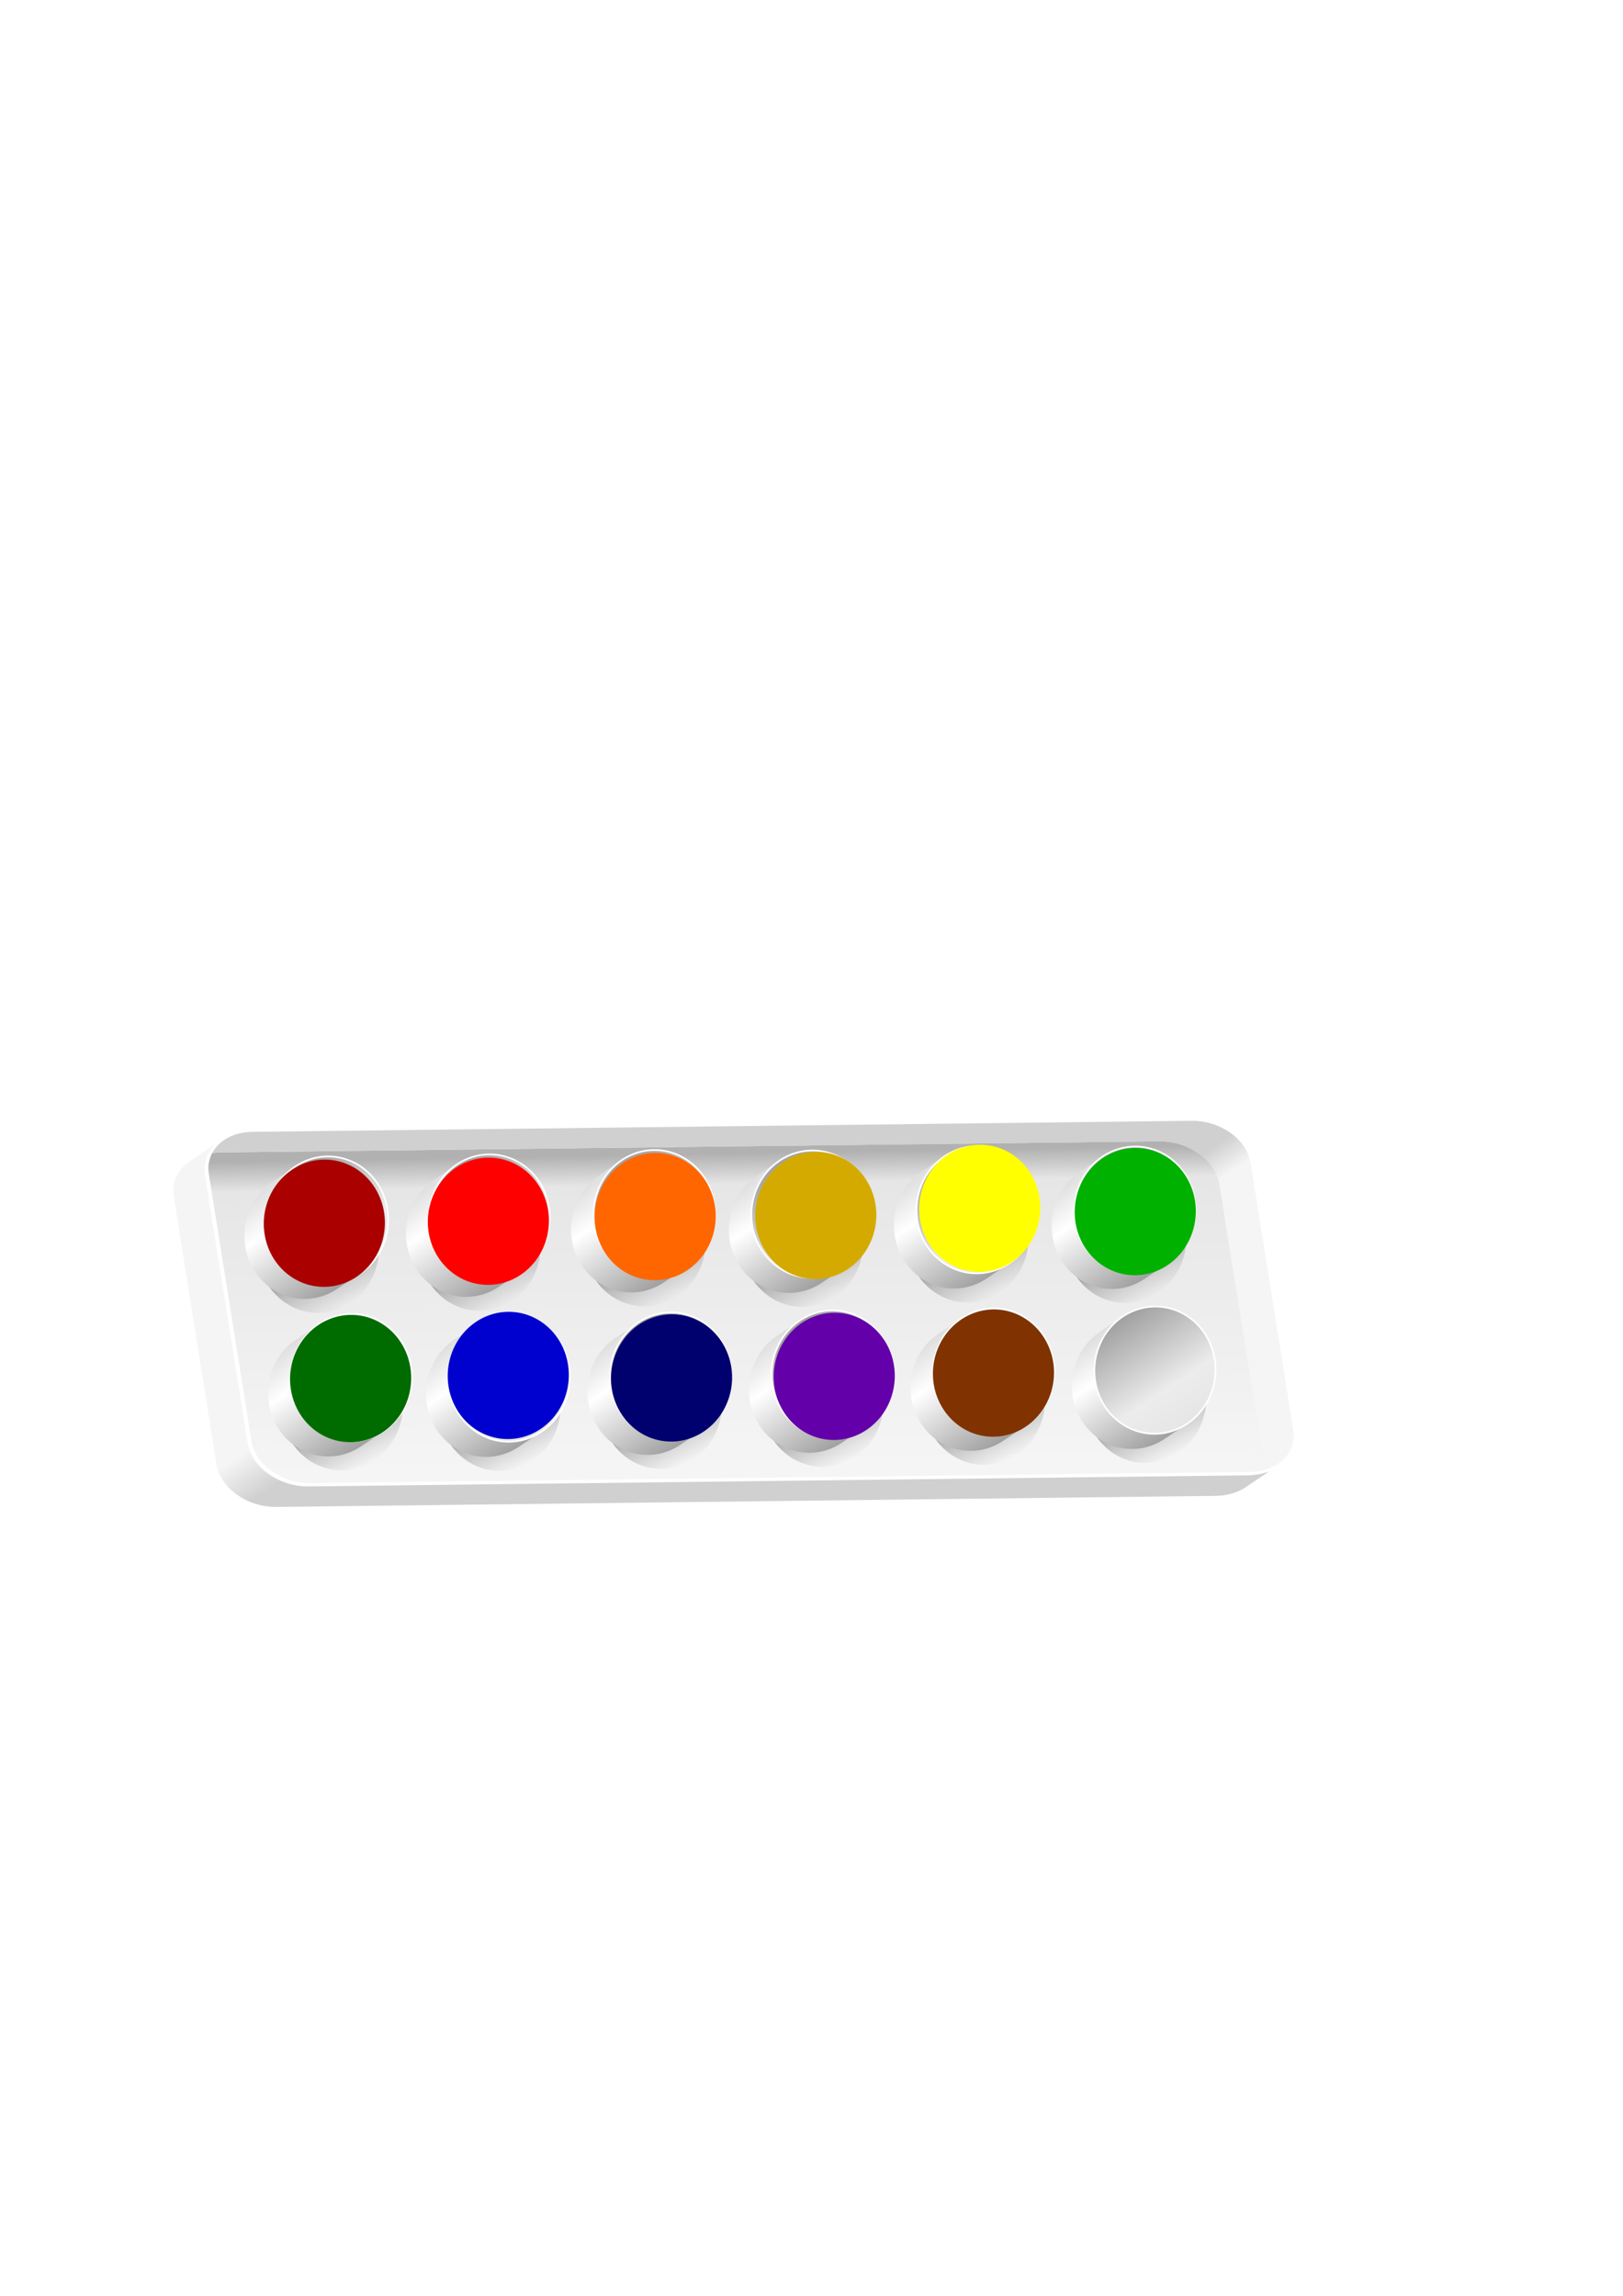 <?xml version="1.0" encoding="UTF-8" standalone="no"?>
<!-- Created with Inkscape (http://www.inkscape.org/) -->

<svg
   xmlns:dc="http://purl.org/dc/elements/1.1/"
   xmlns:cc="http://creativecommons.org/ns#"
   xmlns:rdf="http://www.w3.org/1999/02/22-rdf-syntax-ns#"
   xmlns:svg="http://www.w3.org/2000/svg"
   xmlns="http://www.w3.org/2000/svg"
   xmlns:xlink="http://www.w3.org/1999/xlink"
   xmlns:sodipodi="http://sodipodi.sourceforge.net/DTD/sodipodi-0.dtd"
   xmlns:inkscape="http://www.inkscape.org/namespaces/inkscape"
   width="210mm"
   height="297mm"
   viewBox="0 0 744.094 1052.362"
   id="svg2"
   version="1.1"
   inkscape:version="0.91 r13725"
   sodipodi:docname="watercolor.svg"
   inkscape:export-filename="C:\Users\jfinlay\AndroidStudioProjects\LittleFamily\LittleFamilyApp\src\main\res\drawable\colors.png"
   inkscape:export-xdpi="87.269997"
   inkscape:export-ydpi="87.269997">
  <defs
     id="defs4">
    <linearGradient
       x1="99.301"
       y1="847.61"
       gradientTransform="translate(-2420.5 -1171)"
       x2="1051.8"
       gradientUnits="userSpaceOnUse"
       y2="847.61"
       id="linearGradient5029-7-1-2">
      <stop
         offset="0"
         style="stop-color:#f5f5f5"
         id="stop4283-8-7-2" />
      <stop
         offset=".317"
         style="stop-color:#f5f5f5"
         id="stop4289-16-5-9" />
      <stop
         offset=".369"
         style="stop-color:#d0d0d0"
         id="stop4291-3-7-4" />
      <stop
         offset="1"
         style="stop-color:#d0d0d0"
         id="stop4285-8-9-9" />
    </linearGradient>
    <linearGradient
       x1="495.28"
       y1="396.73"
       gradientTransform="translate(-2420.5 -1171)"
       x2="698.2"
       gradientUnits="userSpaceOnUse"
       y2="596.54"
       id="linearGradient5026-7-2-2">
      <stop
         offset="0"
         style="stop-color:#b1b1b1"
         id="stop4313-1-7-9" />
      <stop
         offset=".097"
         style="stop-color:#e6e6e6"
         id="stop4319-7-2-0" />
      <stop
         offset="1"
         style="stop-color:#f5f5f5"
         id="stop4315-2-7-4" />
    </linearGradient>
    <linearGradient
       x1="1047"
       y1="201.28"
       gradientTransform="translate(-2420.5 -1171)"
       x2="99.301"
       gradientUnits="userSpaceOnUse"
       y2="201.28"
       id="linearGradient5023-3-9-4">
      <stop
         offset="0"
         style="stop-color:#f5f5f5"
         id="stop4303-8-6-8" />
      <stop
         offset=".311"
         style="stop-color:#f5f5f5"
         id="stop4305-5-3-5" />
      <stop
         offset=".347"
         style="stop-color:#d0d0d0"
         id="stop4307-8-8-3" />
      <stop
         offset="1"
         style="stop-color:#d0d0d0"
         id="stop4309-5-1-2" />
    </linearGradient>
    <linearGradient
       x1="-462.97"
       y1="-330.27"
       x2="-228.71"
       gradientUnits="userSpaceOnUse"
       y2="-283.17"
       id="linearGradient5875-7-2721">
      <stop
         offset="0"
         style="stop-color:#000000"
         id="stop5228-3-61" />
      <stop
         offset="1"
         style="stop-color:#000000;stop-opacity:0"
         id="stop5230-2-73" />
    </linearGradient>
    <filter
       color-interpolation-filters="sRGB"
       id="filter5250-1-06">
      <feGaussianBlur
         stdDeviation="2.024"
         id="feGaussianBlur5252-6-02" />
    </filter>
    <linearGradient
       x1="-396"
       y1="-291.64"
       x2="-228"
       gradientUnits="userSpaceOnUse"
       y2="-291.64"
       id="linearGradient8450">
      <stop
         offset="0"
         style="stop-color:#e6e6e6"
         id="stop4771-2-07" />
      <stop
         offset=".317"
         style="stop-color:#ececec"
         id="stop4777-8-20" />
      <stop
         offset="1"
         style="stop-color:#a0a0a0"
         id="stop4773-60-9" />
    </linearGradient>
    <linearGradient
       x1="294.16"
       y1="-654.97"
       x2="396.72"
       gradientUnits="userSpaceOnUse"
       y2="-654.97"
       id="linearGradient5879-1-54">
      <stop
         offset="0"
         style="stop-color:#dedede"
         id="stop5202-6-5" />
      <stop
         offset=".317"
         style="stop-color:#ffffff"
         id="stop5204-0-60" />
      <stop
         offset="1"
         style="stop-color:#a0a0a0"
         id="stop5206-5-88" />
    </linearGradient>
    <filter
       color-interpolation-filters="sRGB"
       id="filter5250-1-9-2">
      <feGaussianBlur
         stdDeviation="2.024"
         id="feGaussianBlur5252-6-2-8" />
    </filter>
    <filter
       color-interpolation-filters="sRGB"
       id="filter5250-1-7-3">
      <feGaussianBlur
         stdDeviation="2.024"
         id="feGaussianBlur5252-6-3-1" />
    </filter>
    <filter
       color-interpolation-filters="sRGB"
       id="filter5250-1-1-9">
      <feGaussianBlur
         stdDeviation="2.024"
         id="feGaussianBlur5252-6-8-0" />
    </filter>
    <filter
       color-interpolation-filters="sRGB"
       id="filter5250-1-3-9">
      <feGaussianBlur
         stdDeviation="2.024"
         id="feGaussianBlur5252-6-0-7" />
    </filter>
    <filter
       color-interpolation-filters="sRGB"
       id="filter5250-1-39-4">
      <feGaussianBlur
         stdDeviation="2.024"
         id="feGaussianBlur5252-6-5-5" />
    </filter>
    <filter
       color-interpolation-filters="sRGB"
       id="filter5250-1-0-5">
      <feGaussianBlur
         stdDeviation="2.024"
         id="feGaussianBlur5252-6-4-7" />
    </filter>
    <filter
       color-interpolation-filters="sRGB"
       id="filter5250-1-4-4">
      <feGaussianBlur
         stdDeviation="2.024"
         id="feGaussianBlur5252-6-20-1" />
    </filter>
    <filter
       color-interpolation-filters="sRGB"
       id="filter5250-1-49-9">
      <feGaussianBlur
         stdDeviation="2.024"
         id="feGaussianBlur5252-6-6-2" />
    </filter>
    <filter
       color-interpolation-filters="sRGB"
       id="filter5250-1-6-1">
      <feGaussianBlur
         stdDeviation="2.024"
         id="feGaussianBlur5252-6-39-3" />
    </filter>
    <filter
       color-interpolation-filters="sRGB"
       id="filter5250-1-61-8">
      <feGaussianBlur
         stdDeviation="2.024"
         id="feGaussianBlur5252-6-7-4" />
    </filter>
    <filter
       color-interpolation-filters="sRGB"
       id="filter5250-1-01-3">
      <feGaussianBlur
         stdDeviation="2.024"
         id="feGaussianBlur5252-6-1-0" />
    </filter>
    <linearGradient
       inkscape:collect="always"
       xlink:href="#linearGradient5029-7-1-2"
       id="linearGradient4416"
       gradientUnits="userSpaceOnUse"
       gradientTransform="translate(-2420.5,-1171)"
       x1="99.301"
       y1="847.61"
       x2="1051.8"
       y2="847.61" />
    <linearGradient
       inkscape:collect="always"
       xlink:href="#linearGradient5026-7-2-2"
       id="linearGradient4418"
       gradientUnits="userSpaceOnUse"
       gradientTransform="translate(-2420.5,-1171)"
       x1="495.28"
       y1="396.73"
       x2="698.2"
       y2="596.54" />
    <linearGradient
       inkscape:collect="always"
       xlink:href="#linearGradient5023-3-9-4"
       id="linearGradient4420"
       gradientUnits="userSpaceOnUse"
       gradientTransform="translate(-2420.5,-1171)"
       x1="1047"
       y1="201.28"
       x2="99.301"
       y2="201.28" />
    <linearGradient
       inkscape:collect="always"
       xlink:href="#linearGradient5875-7-2721"
       id="linearGradient4422"
       gradientUnits="userSpaceOnUse"
       x1="-462.97"
       y1="-330.27"
       x2="-228.71"
       y2="-283.17" />
    <linearGradient
       inkscape:collect="always"
       xlink:href="#linearGradient8450"
       id="linearGradient4424"
       gradientUnits="userSpaceOnUse"
       x1="-396"
       y1="-291.64"
       x2="-228"
       y2="-291.64"
       gradientTransform="matrix(-0.176,-0.292,-0.559,0.375,-67.894,577.39)" />
    <linearGradient
       inkscape:collect="always"
       xlink:href="#linearGradient5879-1-54"
       id="linearGradient4426"
       gradientUnits="userSpaceOnUse"
       x1="294.16"
       y1="-654.97"
       x2="396.72"
       y2="-654.97"
       gradientTransform="matrix(0.289,0.479,-0.916,0.614,-566.505,807.311)" />
    <linearGradient
       inkscape:collect="always"
       xlink:href="#linearGradient5875-7-2721"
       id="linearGradient4428"
       gradientUnits="userSpaceOnUse"
       x1="-462.97"
       y1="-330.27"
       x2="-228.71"
       y2="-283.17" />
    <linearGradient
       inkscape:collect="always"
       xlink:href="#linearGradient8450"
       id="linearGradient4430"
       gradientUnits="userSpaceOnUse"
       x1="-396"
       y1="-291.64"
       x2="-228"
       y2="-291.64"
       gradientTransform="matrix(-0.176,-0.292,-0.559,0.375,6.188,576.454)" />
    <linearGradient
       inkscape:collect="always"
       xlink:href="#linearGradient5879-1-54"
       id="linearGradient4432"
       gradientUnits="userSpaceOnUse"
       x1="294.16"
       y1="-654.97"
       x2="396.72"
       y2="-654.97"
       gradientTransform="matrix(0.289,0.479,-0.916,0.614,-492.423,806.376)" />
    <linearGradient
       inkscape:collect="always"
       xlink:href="#linearGradient5875-7-2721"
       id="linearGradient4434"
       gradientUnits="userSpaceOnUse"
       x1="-462.97"
       y1="-330.27"
       x2="-228.71"
       y2="-283.17" />
    <linearGradient
       inkscape:collect="always"
       xlink:href="#linearGradient8450"
       id="linearGradient4436"
       gradientUnits="userSpaceOnUse"
       x1="-396"
       y1="-291.64"
       x2="-228"
       y2="-291.64"
       gradientTransform="matrix(-0.176,-0.292,-0.559,0.375,81.835,574.446)" />
    <linearGradient
       inkscape:collect="always"
       xlink:href="#linearGradient5879-1-54"
       id="linearGradient4438"
       gradientUnits="userSpaceOnUse"
       x1="294.16"
       y1="-654.97"
       x2="396.72"
       y2="-654.97"
       gradientTransform="matrix(0.289,0.479,-0.916,0.614,-416.777,804.368)" />
    <linearGradient
       inkscape:collect="always"
       xlink:href="#linearGradient5875-7-2721"
       id="linearGradient4440"
       gradientUnits="userSpaceOnUse"
       x1="-462.97"
       y1="-330.27"
       x2="-228.71"
       y2="-283.17" />
    <linearGradient
       inkscape:collect="always"
       xlink:href="#linearGradient8450"
       id="linearGradient4442"
       gradientUnits="userSpaceOnUse"
       x1="-396"
       y1="-291.64"
       x2="-228"
       y2="-291.64"
       gradientTransform="matrix(-0.176,-0.292,-0.559,0.375,154.172,574.665)" />
    <linearGradient
       inkscape:collect="always"
       xlink:href="#linearGradient5879-1-54"
       id="linearGradient4444"
       gradientUnits="userSpaceOnUse"
       x1="294.16"
       y1="-654.97"
       x2="396.72"
       y2="-654.97"
       gradientTransform="matrix(0.289,0.479,-0.916,0.614,-344.439,804.587)" />
    <linearGradient
       inkscape:collect="always"
       xlink:href="#linearGradient5875-7-2721"
       id="linearGradient4446"
       gradientUnits="userSpaceOnUse"
       x1="-462.97"
       y1="-330.27"
       x2="-228.71"
       y2="-283.17" />
    <linearGradient
       inkscape:collect="always"
       xlink:href="#linearGradient8450"
       id="linearGradient4448"
       gradientUnits="userSpaceOnUse"
       x1="-396"
       y1="-291.64"
       x2="-228"
       y2="-291.64"
       gradientTransform="matrix(-0.176,-0.292,-0.559,0.375,229.877,572.627)" />
    <linearGradient
       inkscape:collect="always"
       xlink:href="#linearGradient5879-1-54"
       id="linearGradient4450"
       gradientUnits="userSpaceOnUse"
       x1="294.16"
       y1="-654.97"
       x2="396.72"
       y2="-654.97"
       gradientTransform="matrix(0.289,0.479,-0.916,0.614,-268.734,802.549)" />
    <linearGradient
       inkscape:collect="always"
       xlink:href="#linearGradient5875-7-2721"
       id="linearGradient4452"
       gradientUnits="userSpaceOnUse"
       x1="-462.97"
       y1="-330.27"
       x2="-228.71"
       y2="-283.17" />
    <linearGradient
       inkscape:collect="always"
       xlink:href="#linearGradient8450"
       id="linearGradient4454"
       gradientUnits="userSpaceOnUse"
       x1="-396"
       y1="-291.64"
       x2="-228"
       y2="-291.64"
       gradientTransform="matrix(-0.176,-0.292,-0.559,0.375,302.215,572.846)" />
    <linearGradient
       inkscape:collect="always"
       xlink:href="#linearGradient5879-1-54"
       id="linearGradient4456"
       gradientUnits="userSpaceOnUse"
       x1="294.16"
       y1="-654.97"
       x2="396.72"
       y2="-654.97"
       gradientTransform="matrix(0.289,0.479,-0.916,0.614,-196.396,802.768)" />
    <linearGradient
       inkscape:collect="always"
       xlink:href="#linearGradient5875-7-2721"
       id="linearGradient4458"
       gradientUnits="userSpaceOnUse"
       x1="-462.97"
       y1="-330.27"
       x2="-228.71"
       y2="-283.17" />
    <linearGradient
       inkscape:collect="always"
       xlink:href="#linearGradient8450"
       id="linearGradient4460"
       gradientUnits="userSpaceOnUse"
       x1="-396"
       y1="-291.64"
       x2="-228"
       y2="-291.64"
       gradientTransform="matrix(-0.176,-0.292,-0.559,0.375,-57.001,649.601)" />
    <linearGradient
       inkscape:collect="always"
       xlink:href="#linearGradient5879-1-54"
       id="linearGradient4462"
       gradientUnits="userSpaceOnUse"
       x1="294.16"
       y1="-654.97"
       x2="396.72"
       y2="-654.97"
       gradientTransform="matrix(0.289,0.479,-0.916,0.614,-555.612,879.523)" />
    <linearGradient
       inkscape:collect="always"
       xlink:href="#linearGradient5875-7-2721"
       id="linearGradient4464"
       gradientUnits="userSpaceOnUse"
       x1="-462.97"
       y1="-330.27"
       x2="-228.71"
       y2="-283.17" />
    <linearGradient
       inkscape:collect="always"
       xlink:href="#linearGradient8450"
       id="linearGradient4466"
       gradientUnits="userSpaceOnUse"
       x1="-396"
       y1="-291.64"
       x2="-228"
       y2="-291.64"
       gradientTransform="matrix(-0.176,-0.292,-0.559,0.375,15.333,649.813)" />
    <linearGradient
       inkscape:collect="always"
       xlink:href="#linearGradient5879-1-54"
       id="linearGradient4468"
       gradientUnits="userSpaceOnUse"
       x1="294.16"
       y1="-654.97"
       x2="396.72"
       y2="-654.97"
       gradientTransform="matrix(0.289,0.479,-0.916,0.614,-483.278,879.734)" />
    <linearGradient
       inkscape:collect="always"
       xlink:href="#linearGradient5875-7-2721"
       id="linearGradient4470"
       gradientUnits="userSpaceOnUse"
       x1="-462.97"
       y1="-330.27"
       x2="-228.71"
       y2="-283.17" />
    <linearGradient
       inkscape:collect="always"
       xlink:href="#linearGradient8450"
       id="linearGradient4472"
       gradientUnits="userSpaceOnUse"
       x1="-396"
       y1="-291.64"
       x2="-228"
       y2="-291.64"
       gradientTransform="matrix(-0.176,-0.292,-0.559,0.375,89.354,648.903)" />
    <linearGradient
       inkscape:collect="always"
       xlink:href="#linearGradient5879-1-54"
       id="linearGradient4474"
       gradientUnits="userSpaceOnUse"
       x1="294.16"
       y1="-654.97"
       x2="396.72"
       y2="-654.97"
       gradientTransform="matrix(0.289,0.479,-0.916,0.614,-409.257,878.825)" />
    <linearGradient
       inkscape:collect="always"
       xlink:href="#linearGradient5875-7-2721"
       id="linearGradient4476"
       gradientUnits="userSpaceOnUse"
       x1="-462.97"
       y1="-330.27"
       x2="-228.71"
       y2="-283.17" />
    <linearGradient
       inkscape:collect="always"
       xlink:href="#linearGradient8450"
       id="linearGradient4478"
       gradientUnits="userSpaceOnUse"
       x1="-396"
       y1="-291.64"
       x2="-228"
       y2="-291.64"
       gradientTransform="matrix(-0.176,-0.292,-0.559,0.375,163.43,647.957)" />
    <linearGradient
       inkscape:collect="always"
       xlink:href="#linearGradient5879-1-54"
       id="linearGradient4480"
       gradientUnits="userSpaceOnUse"
       x1="294.16"
       y1="-654.97"
       x2="396.72"
       y2="-654.97"
       gradientTransform="matrix(0.289,0.479,-0.916,0.614,-335.181,877.879)" />
    <linearGradient
       inkscape:collect="always"
       xlink:href="#linearGradient5875-7-2721"
       id="linearGradient4482"
       gradientUnits="userSpaceOnUse"
       x1="-462.97"
       y1="-330.27"
       x2="-228.71"
       y2="-283.17" />
    <linearGradient
       inkscape:collect="always"
       xlink:href="#linearGradient8450"
       id="linearGradient4484"
       gradientUnits="userSpaceOnUse"
       x1="-396"
       y1="-291.64"
       x2="-228"
       y2="-291.64"
       gradientTransform="matrix(-0.176,-0.292,-0.559,0.375,237.451,647.048)" />
    <linearGradient
       inkscape:collect="always"
       xlink:href="#linearGradient5879-1-54"
       id="linearGradient4486"
       gradientUnits="userSpaceOnUse"
       x1="294.16"
       y1="-654.97"
       x2="396.72"
       y2="-654.97"
       gradientTransform="matrix(0.289,0.479,-0.916,0.614,-261.16,876.97)" />
    <linearGradient
       inkscape:collect="always"
       xlink:href="#linearGradient5875-7-2721"
       id="linearGradient4488"
       gradientUnits="userSpaceOnUse"
       x1="-462.97"
       y1="-330.27"
       x2="-228.71"
       y2="-283.17" />
    <linearGradient
       inkscape:collect="always"
       xlink:href="#linearGradient8450"
       id="linearGradient4490"
       gradientUnits="userSpaceOnUse"
       x1="-396"
       y1="-291.64"
       x2="-228"
       y2="-291.64"
       gradientTransform="matrix(-0.176,-0.292,-0.559,0.375,311.418,646.175)" />
    <linearGradient
       inkscape:collect="always"
       xlink:href="#linearGradient5879-1-54"
       id="linearGradient4492"
       gradientUnits="userSpaceOnUse"
       x1="294.16"
       y1="-654.97"
       x2="396.72"
       y2="-654.97"
       gradientTransform="matrix(0.289,0.479,-0.916,0.614,-187.193,876.097)" />
  </defs>
  <sodipodi:namedview
     id="base"
     pagecolor="#ffffff"
     bordercolor="#666666"
     borderopacity="1.0"
     inkscape:pageopacity="0.0"
     inkscape:pageshadow="2"
     inkscape:zoom="1.187166"
     inkscape:cx="305.98228"
     inkscape:cy="341.78056"
     inkscape:document-units="px"
     inkscape:current-layer="layer1"
     showgrid="false"
     inkscape:window-width="1192"
     inkscape:window-height="763"
     inkscape:window-x="125"
     inkscape:window-y="125"
     inkscape:window-maximized="0" />
  <g
     inkscape:label="Layer 1"
     inkscape:groupmode="layer"
     id="layer1">
    <g
       id="g4875">
      <g
         id="g5038-8-0"
         transform="matrix(0.21,0.357,-0.543,0.364,371.56,1496.954)">
        <path
           inkscape:connector-curvature="0"
           id="rect3987-7-6"
           style="fill:url(#linearGradient4416)"
           d="m -1681.5,-1018.8 c -0.862,0.01 -1.725,0.027 -2.594,0.062 -20.852,0.858 -43.441,9.527 -56.875,23.031 l -569.62,572.59 c -6.9,6.936 -10.283,14.079 -10.438,20.594 l -0.125,0 0,28.281 0,0.125 c -0.126,10.259 7.733,18.95 22.656,22.75 l 272.56,69.406 c 24.613,6.268 58.869,-3.182 76.781,-21.188 l 569.59,-572.59 c 7.86,-7.901 11.231,-16.101 10.469,-23.344 l 0,-25 c 0.024,-0.521 0.017,-1.05 0,-1.562 -0.318,-9.865 -8.078,-18.155 -22.562,-21.844 l -272.56,-69.406 c -5.384,-1.371 -11.245,-1.969 -17.281,-1.906 z m 0,27.906 c 2.592,-0.022 5.161,0.083 7.656,0.312 3.327,0.306 6.548,0.842 9.625,1.625 l 272.56,69.406 c 3.077,0.783 5.876,1.768 8.344,2.938 2.468,1.169 4.625,2.534 6.469,4.031 0.998,0.81 1.657,1.763 2.469,2.656 -1.45,2.088 -3.128,4.18 -5.188,6.25 l -569.59,572.59 c -17.912,18.006 -52.169,27.455 -76.781,21.188 l -272.6,-69.37 c -7.818,-1.991 -13.472,-5.43 -17.281,-9.625 1.451,-2.093 3.123,-4.175 5.188,-6.25 l 569.6,-572.6 c 2.239,-2.251 4.708,-4.374 7.406,-6.344 2.699,-1.969 5.6,-3.777 8.656,-5.438 3.057,-1.66 6.28,-3.177 9.594,-4.5 3.313,-1.323 6.719,-2.449 10.188,-3.406 3.469,-0.957 7.009,-1.748 10.531,-2.312 3.523,-0.564 7.025,-0.92 10.5,-1.062 0.869,-0.036 1.73,-0.055 2.594,-0.062 z" />
        <path
           inkscape:connector-curvature="0"
           id="path4075-3-8"
           style="fill:url(#linearGradient4418)"
           d="m -1374.4,-909.86 c -0.811,-0.893 -1.471,-1.846 -2.469,-2.656 -1.843,-1.497 -4.001,-2.862 -6.469,-4.031 -2.468,-1.169 -5.267,-2.154 -8.344,-2.938 l -272.56,-69.406 c -3.077,-0.783 -6.298,-1.319 -9.625,-1.625 -3.327,-0.306 -6.775,-0.393 -10.25,-0.25 -3.475,0.143 -6.977,0.498 -10.5,1.062 -3.523,0.564 -7.063,1.355 -10.531,2.312 -3.469,0.957 -6.874,2.083 -10.188,3.406 -3.313,1.323 -6.537,2.84 -9.594,4.5 -3.057,1.66 -5.958,3.468 -8.656,5.438 -2.698,1.969 -5.167,4.093 -7.406,6.344 l -569.62,572.59 c -2.064,2.075 -3.736,4.157 -5.188,6.25 3.809,4.195 9.463,7.634 17.281,9.625 l 272.56,69.406 c 24.613,6.268 58.869,-3.182 76.781,-21.188 l 569.59,-572.59 c 2.059,-2.07 3.738,-4.162 5.188,-6.25 z" />
        <path
           inkscape:connector-curvature="0"
           id="rect2984-3-7"
           style="fill:url(#linearGradient4420)"
           d="m -1684.1,-1018.7 c -20.852,0.858 -43.441,9.527 -56.875,23.031 l -569.62,572.59 c -12.222,12.286 -13.369,25.176 -5.188,34.188 1.451,-2.093 3.123,-4.175 5.188,-6.25 l 569.62,-572.59 c 2.239,-2.251 4.708,-4.374 7.406,-6.344 2.699,-1.969 5.6,-3.777 8.656,-5.438 3.057,-1.66 6.28,-3.177 9.594,-4.5 3.313,-1.323 6.719,-2.449 10.188,-3.406 3.469,-0.957 7.009,-1.748 10.531,-2.312 3.523,-0.564 7.025,-0.92 10.5,-1.062 3.475,-0.143 6.923,-0.056 10.25,0.25 3.327,0.306 6.548,0.842 9.625,1.625 l 272.56,69.406 c 3.077,0.783 5.876,1.768 8.344,2.938 2.468,1.169 4.625,2.534 6.469,4.031 0.998,0.81 1.657,1.763 2.469,2.656 11.158,-16.075 4.501,-32.016 -17.281,-37.562 l -272.56,-69.406 c -6.153,-1.567 -12.924,-2.13 -19.875,-1.844 z" />
        <path
           inkscape:connector-curvature="0"
           id="path5031-1-6"
           style="fill:none;stroke:#ffffff;stroke-width:3"
           d="m -1681.5,-1018.8 c -0.862,0.01 -1.725,0.027 -2.594,0.062 -20.852,0.858 -43.441,9.527 -56.875,23.031 l -569.62,572.59 c -12.222,12.286 -13.369,25.176 -5.188,34.188 3.809,4.195 9.463,7.634 17.281,9.625 l 272.56,69.406 c 24.613,6.268 58.869,-3.182 76.781,-21.188 l 569.59,-572.59 c 2.06,-2.07 3.738,-4.162 5.188,-6.25 11.158,-16.075 4.501,-32.016 -17.281,-37.562 l -272.56,-69.406 c -5.384,-1.371 -11.245,-1.969 -17.281,-1.906 z" />
      </g>
      <path
         transform="matrix(0.176,0.292,-0.559,0.375,37.875,773.089)"
         d="m -228,-291.64 a 84,42 0 1 1 -168,0 84,42 0 1 1 168,0 z"
         style="fill:url(#linearGradient4422);filter:url(#filter5250-1-06)"
         id="path5168-7-6-12"
         inkscape:connector-curvature="0" />
      <path
         d="m 135.39,534.725 a 27.753,29.168 4.702 0 0 29.591,49.092 27.753,29.168 4.702 1 0 -29.591,-49.092 z"
         style="fill:url(#linearGradient4424)"
         id="path5044-7-9"
         inkscape:connector-curvature="0" />
      <path
         d="m 135.378,534.732 -10.364,6.944 c -12.974,8.692 -16.854,26.719 -8.682,40.275 8.171,13.556 25.299,17.509 38.273,8.816 l 10.364,-6.944 c -12.974,8.692 -30.102,4.74 -38.273,-8.816 -8.171,-13.556 -4.292,-31.583 8.682,-40.275 z"
         style="fill:url(#linearGradient4426)"
         id="path5145-3-6"
         inkscape:connector-curvature="0" />
      <path
         d="m 164.983,583.819 a 27.753,29.168 4.702 0 1 -29.591,-49.092 27.753,29.168 4.702 1 1 29.591,49.092 z"
         style="fill:none;stroke:#ffffff;stroke-width:0.785;stroke-linecap:round"
         id="path5170-4-1"
         inkscape:connector-curvature="0" />
      <path
         transform="matrix(0.176,0.292,-0.559,0.375,111.957,772.154)"
         d="m -228,-291.64 a 84,42 0 1 1 -168,0 84,42 0 1 1 168,0 z"
         style="fill:url(#linearGradient4428);filter:url(#filter5250-1-9-2)"
         id="path5168-7-6-1-4"
         inkscape:connector-curvature="0" />
      <path
         d="m 209.473,533.79 a 27.753,29.168 4.702 0 0 29.591,49.092 27.753,29.168 4.702 1 0 -29.591,-49.092 z"
         style="fill:url(#linearGradient4430)"
         id="path5044-7-2-1"
         inkscape:connector-curvature="0" />
      <path
         d="m 209.46,533.797 -10.364,6.944 c -12.974,8.692 -16.854,26.719 -8.682,40.275 8.171,13.556 25.299,17.509 38.273,8.816 l 10.364,-6.944 c -12.974,8.692 -30.102,4.74 -38.273,-8.816 -8.171,-13.556 -4.292,-31.583 8.682,-40.275 z"
         style="fill:url(#linearGradient4432)"
         id="path5145-3-7-8"
         inkscape:connector-curvature="0" />
      <path
         d="m 239.065,582.883 a 27.753,29.168 4.702 1 1 -29.591,-49.092 27.753,29.168 4.702 0 1 29.591,49.092 z"
         style="fill:none;stroke:#ffffff;stroke-width:0.785;stroke-linecap:round"
         id="path5170-4-0-5"
         inkscape:connector-curvature="0" />
      <path
         transform="matrix(0.176,0.292,-0.559,0.375,187.604,770.146)"
         d="m -228,-291.64 a 84,42 0 1 1 -168,0 84,42 0 1 1 168,0 z"
         style="fill:url(#linearGradient4434);filter:url(#filter5250-1-7-3)"
         id="path5168-7-6-18-9"
         inkscape:connector-curvature="0" />
      <path
         d="m 285.119,531.782 a 27.753,29.168 4.702 0 0 29.591,49.092 27.753,29.168 4.702 1 0 -29.591,-49.092 z"
         style="fill:url(#linearGradient4436)"
         id="path5044-7-3-2"
         inkscape:connector-curvature="0" />
      <path
         d="m 285.106,531.789 -10.364,6.944 c -12.974,8.692 -16.854,26.719 -8.682,40.275 8.171,13.556 25.299,17.509 38.273,8.816 l 10.364,-6.944 c -12.974,8.692 -30.102,4.74 -38.273,-8.816 -8.171,-13.556 -4.292,-31.583 8.682,-40.275 z"
         style="fill:url(#linearGradient4438)"
         id="path5145-3-3-3"
         inkscape:connector-curvature="0" />
      <path
         d="m 314.711,580.875 a 27.753,29.168 4.702 1 1 -29.591,-49.092 27.753,29.168 4.702 0 1 29.591,49.092 z"
         style="fill:none;stroke:#ffffff;stroke-width:0.785;stroke-linecap:round"
         id="path5170-4-6-3"
         inkscape:connector-curvature="0" />
      <path
         transform="matrix(0.176,0.292,-0.559,0.375,259.941,770.364)"
         d="m -228,-291.64 a 84,42 0 1 1 -168,0 84,42 0 1 1 168,0 z"
         style="fill:url(#linearGradient4440);filter:url(#filter5250-1-1-9)"
         id="path5168-7-6-6-2"
         inkscape:connector-curvature="0" />
      <path
         d="m 357.457,532 a 27.753,29.168 4.702 0 0 29.591,49.092 27.753,29.168 4.702 1 0 -29.591,-49.092 z"
         style="fill:url(#linearGradient4442)"
         id="path5044-7-7-9"
         inkscape:connector-curvature="0" />
      <path
         d="m 357.444,532.008 -10.364,6.944 c -12.974,8.692 -16.854,26.719 -8.682,40.275 8.171,13.556 25.299,17.509 38.273,8.816 l 10.364,-6.944 c -12.974,8.692 -30.102,4.74 -38.273,-8.816 -8.171,-13.556 -4.292,-31.583 8.682,-40.275 z"
         style="fill:url(#linearGradient4444)"
         id="path5145-3-9-4"
         inkscape:connector-curvature="0" />
      <path
         d="m 387.049,581.094 a 27.753,29.168 4.702 1 1 -29.591,-49.092 27.753,29.168 4.702 0 1 29.591,49.092 z"
         style="fill:none;stroke:#ffffff;stroke-width:0.785;stroke-linecap:round"
         id="path5170-4-5-8"
         inkscape:connector-curvature="0" />
      <path
         transform="matrix(0.176,0.292,-0.559,0.375,335.646,768.327)"
         d="m -228,-291.64 a 84,42 0 1 1 -168,0 84,42 0 1 1 168,0 z"
         style="fill:url(#linearGradient4446);filter:url(#filter5250-1-3-9)"
         id="path5168-7-6-8-7"
         inkscape:connector-curvature="0" />
      <path
         d="m 433.162,529.963 a 27.753,29.168 4.702 0 0 29.591,49.092 27.753,29.168 4.702 1 0 -29.591,-49.092 z"
         style="fill:url(#linearGradient4448)"
         id="path5044-7-29-3"
         inkscape:connector-curvature="0" />
      <path
         d="m 433.149,529.97 -10.364,6.944 c -12.974,8.692 -16.854,26.719 -8.682,40.275 8.171,13.556 25.299,17.509 38.273,8.816 l 10.364,-6.944 c -12.974,8.692 -30.102,4.74 -38.273,-8.816 -8.171,-13.556 -4.292,-31.583 8.682,-40.275 z"
         style="fill:url(#linearGradient4450)"
         id="path5145-3-4-0"
         inkscape:connector-curvature="0" />
      <path
         d="m 462.754,579.056 a 27.753,29.168 4.702 1 1 -29.591,-49.092 27.753,29.168 4.702 0 1 29.591,49.092 z"
         style="fill:none;stroke:#ffffff;stroke-width:0.785;stroke-linecap:round"
         id="path5170-4-8-3"
         inkscape:connector-curvature="0" />
      <path
         transform="matrix(0.176,0.292,-0.559,0.375,407.984,768.546)"
         d="m -228,-291.64 a 84,42 0 1 1 -168,0 84,42 0 1 1 168,0 z"
         style="fill:url(#linearGradient4452);filter:url(#filter5250-1-39-4)"
         id="path5168-7-6-4-3"
         inkscape:connector-curvature="0" />
      <path
         d="m 505.499,530.181 a 27.753,29.168 4.702 0 0 29.591,49.092 27.753,29.168 4.702 1 0 -29.591,-49.092 z"
         style="fill:url(#linearGradient4454)"
         id="path5044-7-0-2"
         inkscape:connector-curvature="0" />
      <path
         d="m 505.487,530.189 -10.364,6.944 c -12.974,8.692 -16.854,26.719 -8.682,40.275 8.171,13.556 25.299,17.509 38.273,8.816 l 10.364,-6.944 c -12.974,8.692 -30.102,4.74 -38.273,-8.816 -8.171,-13.556 -4.292,-31.583 8.682,-40.275 z"
         style="fill:url(#linearGradient4456)"
         id="path5145-3-5-1"
         inkscape:connector-curvature="0" />
      <path
         d="m 535.092,579.275 a 27.753,29.168 4.702 1 1 -29.591,-49.092 27.753,29.168 4.702 0 1 29.591,49.092 z"
         style="fill:none;stroke:#ffffff;stroke-width:0.785;stroke-linecap:round"
         id="path5170-4-3-0"
         inkscape:connector-curvature="0" />
      <path
         transform="matrix(0.176,0.292,-0.559,0.375,48.768,845.301)"
         d="m -228,-291.64 a 84,42 0 1 1 -168,0 84,42 0 1 1 168,0 z"
         style="fill:url(#linearGradient4458);filter:url(#filter5250-1-0-5)"
         id="path5168-7-6-7-1"
         inkscape:connector-curvature="0" />
      <path
         d="m 146.284,606.937 a 27.753,29.168 4.702 0 0 29.591,49.092 27.753,29.168 4.702 1 0 -29.591,-49.092 z"
         style="fill:url(#linearGradient4460)"
         id="path5044-7-6-8"
         inkscape:connector-curvature="0" />
      <path
         d="m 146.271,606.944 -10.364,6.944 c -12.974,8.692 -16.854,26.719 -8.682,40.275 8.171,13.556 25.299,17.509 38.273,8.816 l 10.364,-6.944 c -12.974,8.692 -30.102,4.74 -38.273,-8.816 -8.171,-13.556 -4.292,-31.583 8.682,-40.275 z"
         style="fill:url(#linearGradient4462)"
         id="path5145-3-0-2"
         inkscape:connector-curvature="0" />
      <path
         d="m 175.876,656.03 a 27.753,29.168 4.702 1 1 -29.591,-49.092 27.753,29.168 4.702 0 1 29.591,49.092 z"
         style="fill:none;stroke:#ffffff;stroke-width:0.785;stroke-linecap:round"
         id="path5170-4-2-8"
         inkscape:connector-curvature="0" />
      <path
         transform="matrix(0.176,0.292,-0.559,0.375,121.102,845.512)"
         d="m -228,-291.64 a 84,42 0 1 1 -168,0 84,42 0 1 1 168,0 z"
         style="fill:url(#linearGradient4464);filter:url(#filter5250-1-4-4)"
         id="path5168-7-6-3-2"
         inkscape:connector-curvature="0" />
      <path
         d="m 218.617,607.148 a 27.753,29.168 4.702 0 0 29.591,49.092 27.753,29.168 4.702 1 0 -29.591,-49.092 z"
         style="fill:url(#linearGradient4466)"
         id="path5044-7-62-3"
         inkscape:connector-curvature="0" />
      <path
         d="m 163.493,585.263 a 27.753,29.168 4.702 1 1 -29.591,-49.092 27.753,29.168 4.702 0 1 29.591,49.092 z"
         style="fill:#aa0000"
         id="path5168-9-2-0"
         inkscape:connector-curvature="0" />
      <path
         d="m 218.604,607.155 -10.364,6.944 c -12.974,8.692 -16.854,26.719 -8.682,40.275 8.171,13.556 25.299,17.509 38.273,8.816 l 10.364,-6.944 c -12.974,8.692 -30.102,4.74 -38.273,-8.816 -8.171,-13.556 -4.292,-31.583 8.682,-40.275 z"
         style="fill:url(#linearGradient4468)"
         id="path5145-3-1-2"
         inkscape:connector-curvature="0" />
      <path
         d="m 248.209,656.242 a 27.753,29.168 4.702 1 1 -29.591,-49.092 27.753,29.168 4.702 0 1 29.591,49.092 z"
         style="fill:none;stroke:#ffffff;stroke-width:0.785;stroke-linecap:round"
         id="path5170-4-4-8"
         inkscape:connector-curvature="0" />
      <path
         transform="matrix(0.176,0.292,-0.559,0.375,195.123,844.603)"
         d="m -228,-291.64 a 84,42 0 1 1 -168,0 84,42 0 1 1 168,0 z"
         style="fill:url(#linearGradient4470);filter:url(#filter5250-1-49-9)"
         id="path5168-7-6-68-5"
         inkscape:connector-curvature="0" />
      <path
         d="m 292.639,606.239 a 27.753,29.168 4.702 0 0 29.591,49.092 27.753,29.168 4.702 1 0 -29.591,-49.092 z"
         style="fill:url(#linearGradient4472)"
         id="path5044-7-8-5"
         inkscape:connector-curvature="0" />
      <path
         d="m 238.706,584.354 a 27.753,29.168 4.702 1 1 -29.591,-49.092 27.753,29.168 4.702 0 1 29.591,49.092 z"
         style="fill:#ff0000"
         id="path5168-9-9-8"
         inkscape:connector-curvature="0" />
      <path
         d="m 292.626,606.246 -10.364,6.944 c -12.974,8.692 -16.854,26.719 -8.682,40.275 8.171,13.556 25.299,17.509 38.273,8.816 l 10.364,-6.944 c -12.974,8.692 -30.102,4.74 -38.273,-8.816 -8.171,-13.556 -4.292,-31.583 8.682,-40.275 z"
         style="fill:url(#linearGradient4474)"
         id="path5145-3-8-1"
         inkscape:connector-curvature="0" />
      <path
         d="m 322.231,655.332 a 27.753,29.168 4.702 1 1 -29.591,-49.092 27.753,29.168 4.702 0 1 29.591,49.092 z"
         style="fill:none;stroke:#ffffff;stroke-width:0.785;stroke-linecap:round"
         id="path5170-4-7-2"
         inkscape:connector-curvature="0" />
      <path
         transform="matrix(0.176,0.292,-0.559,0.375,269.199,843.657)"
         d="m -228,-291.64 a 84,42 0 1 1 -168,0 84,42 0 1 1 168,0 z"
         style="fill:url(#linearGradient4476);filter:url(#filter5250-1-6-1)"
         id="path5168-7-6-67-9"
         inkscape:connector-curvature="0" />
      <path
         d="m 366.714,605.293 a 27.753,29.168 4.702 0 0 29.591,49.092 27.753,29.168 4.702 1 0 -29.591,-49.092 z"
         style="fill:url(#linearGradient4478)"
         id="path5044-7-79-8"
         inkscape:connector-curvature="0" />
      <path
         d="m 315.164,582.217 a 27.753,29.168 4.702 1 1 -29.591,-49.092 27.753,29.168 4.702 0 1 29.591,49.092 z"
         style="fill:#ff6600"
         id="path5168-9-64-8"
         inkscape:connector-curvature="0" />
      <path
         d="m 366.702,605.3 -10.364,6.944 c -12.974,8.692 -16.854,26.719 -8.682,40.275 8.171,13.556 25.299,17.509 38.273,8.816 l 10.364,-6.944 c -12.974,8.692 -30.102,4.74 -38.273,-8.816 -8.171,-13.556 -4.292,-31.583 8.682,-40.275 z"
         style="fill:url(#linearGradient4480)"
         id="path5145-3-19-2"
         inkscape:connector-curvature="0" />
      <path
         d="m 396.306,654.386 a 27.753,29.168 4.702 1 1 -29.591,-49.092 27.753,29.168 4.702 0 1 29.591,49.092 z"
         style="fill:none;stroke:#ffffff;stroke-width:0.785;stroke-linecap:round"
         id="path5170-4-26-7"
         inkscape:connector-curvature="0" />
      <path
         transform="matrix(0.176,0.292,-0.559,0.375,343.22,842.748)"
         d="m -228,-291.64 a 84,42 0 1 1 -168,0 84,42 0 1 1 168,0 z"
         style="fill:url(#linearGradient4482);filter:url(#filter5250-1-61-8)"
         id="path5168-7-6-5-7"
         inkscape:connector-curvature="0" />
      <path
         d="m 440.736,604.383 a 27.753,29.168 4.702 0 0 29.591,49.092 27.753,29.168 4.702 1 0 -29.591,-49.092 z"
         style="fill:url(#linearGradient4484)"
         id="path5044-7-05-9"
         inkscape:connector-curvature="0" />
      <path
         d="m 388.803,581.69 a 27.753,29.168 4.702 0 1 -29.591,-49.092 27.753,29.168 4.702 0 1 29.591,49.092 z"
         style="fill:#d4aa00"
         id="path5168-9-90-5"
         inkscape:connector-curvature="0" />
      <path
         d="m 440.723,604.391 -10.364,6.944 c -12.974,8.692 -16.854,26.719 -8.682,40.275 8.171,13.556 25.299,17.509 38.273,8.816 l 10.364,-6.944 c -12.974,8.692 -30.102,4.74 -38.273,-8.816 -8.171,-13.556 -4.292,-31.583 8.682,-40.275 z"
         style="fill:url(#linearGradient4486)"
         id="path5145-3-93-0"
         inkscape:connector-curvature="0" />
      <path
         d="m 470.328,653.477 a 27.753,29.168 4.702 1 1 -29.591,-49.092 27.753,29.168 4.702 0 1 29.591,49.092 z"
         style="fill:none;stroke:#ffffff;stroke-width:0.785;stroke-linecap:round"
         id="path5170-4-54-3"
         inkscape:connector-curvature="0" />
      <path
         transform="matrix(0.176,0.292,-0.559,0.375,417.187,841.875)"
         d="m -228,-291.64 a 84,42 0 1 1 -168,0 84,42 0 1 1 168,0 z"
         style="fill:url(#linearGradient4488);filter:url(#filter5250-1-01-3)"
         id="path5168-7-6-40-0"
         inkscape:connector-curvature="0" />
      <path
         d="m 514.703,603.51 a 27.753,29.168 4.702 0 0 29.591,49.092 27.753,29.168 4.702 1 0 -29.591,-49.092 z"
         style="fill:url(#linearGradient4490)"
         id="path5044-7-37-1"
         inkscape:connector-curvature="0" />
      <path
         d="m 463.961,578.434 a 27.753,29.168 4.702 0 1 -29.591,-49.092 27.753,29.168 4.702 0 1 29.591,49.092 z"
         style="fill:#ffff00"
         id="path5168-9-83-5"
         inkscape:connector-curvature="0" />
      <path
         d="m 514.69,603.518 -10.364,6.944 c -12.974,8.692 -16.854,26.719 -8.682,40.275 8.171,13.556 25.299,17.509 38.273,8.816 l 10.364,-6.944 c -12.974,8.692 -30.102,4.74 -38.273,-8.816 -8.171,-13.556 -4.292,-31.583 8.682,-40.275 z"
         style="fill:url(#linearGradient4492)"
         id="path5145-3-11-3"
         inkscape:connector-curvature="0" />
      <path
         d="m 544.295,652.604 a 27.753,29.168 4.702 1 1 -29.591,-49.092 27.753,29.168 4.702 0 1 29.591,49.092 z"
         style="fill:none;stroke:#ffffff;stroke-width:0.785;stroke-linecap:round"
         id="path5170-4-25-4"
         inkscape:connector-curvature="0" />
      <path
         d="M 535.283,579.936 A 27.753,29.168 4.702 0 1 505.692,530.844 27.753,29.168 4.702 0 1 535.283,579.936 Z"
         style="fill:#00b100"
         id="path5168-9-4-3"
         inkscape:connector-curvature="0" />
      <path
         d="m 397.258,655.448 a 27.753,29.168 4.702 0 1 -29.591,-49.092 27.753,29.168 4.702 1 1 29.591,49.092 z"
         style="fill:#6400aa;fill-opacity:1"
         id="path5168-9-5"
         inkscape:connector-curvature="0" />
      <path
         d="m 322.679,656.172 a 27.753,29.168 4.702 0 1 -29.591,-49.092 27.753,29.168 4.702 0 1 29.591,49.092 z"
         style="fill:#00006f"
         id="path5168-9-7-3"
         inkscape:connector-curvature="0" />
      <path
         d="m 247.821,655.027 a 27.753,29.168 4.702 1 1 -29.591,-49.092 27.753,29.168 4.702 0 1 29.591,49.092 z"
         style="fill:#0000cf"
         id="path5168-9-0-1"
         inkscape:connector-curvature="0" />
      <path
         d="m 175.55,656.462 a 27.753,29.168 4.702 1 1 -29.591,-49.092 27.753,29.168 4.702 0 1 29.591,49.092 z"
         style="fill:#006c00"
         id="path5168-9-8-0"
         inkscape:connector-curvature="0" />
      <path
         d="m 470.27,653.977 a 27.753,29.168 4.702 1 1 -29.591,-49.092 27.753,29.168 4.702 0 1 29.591,49.092 z"
         style="fill:#803300"
         id="path5168-9-6-7"
         inkscape:connector-curvature="0" />
    </g>
  </g>
</svg>
